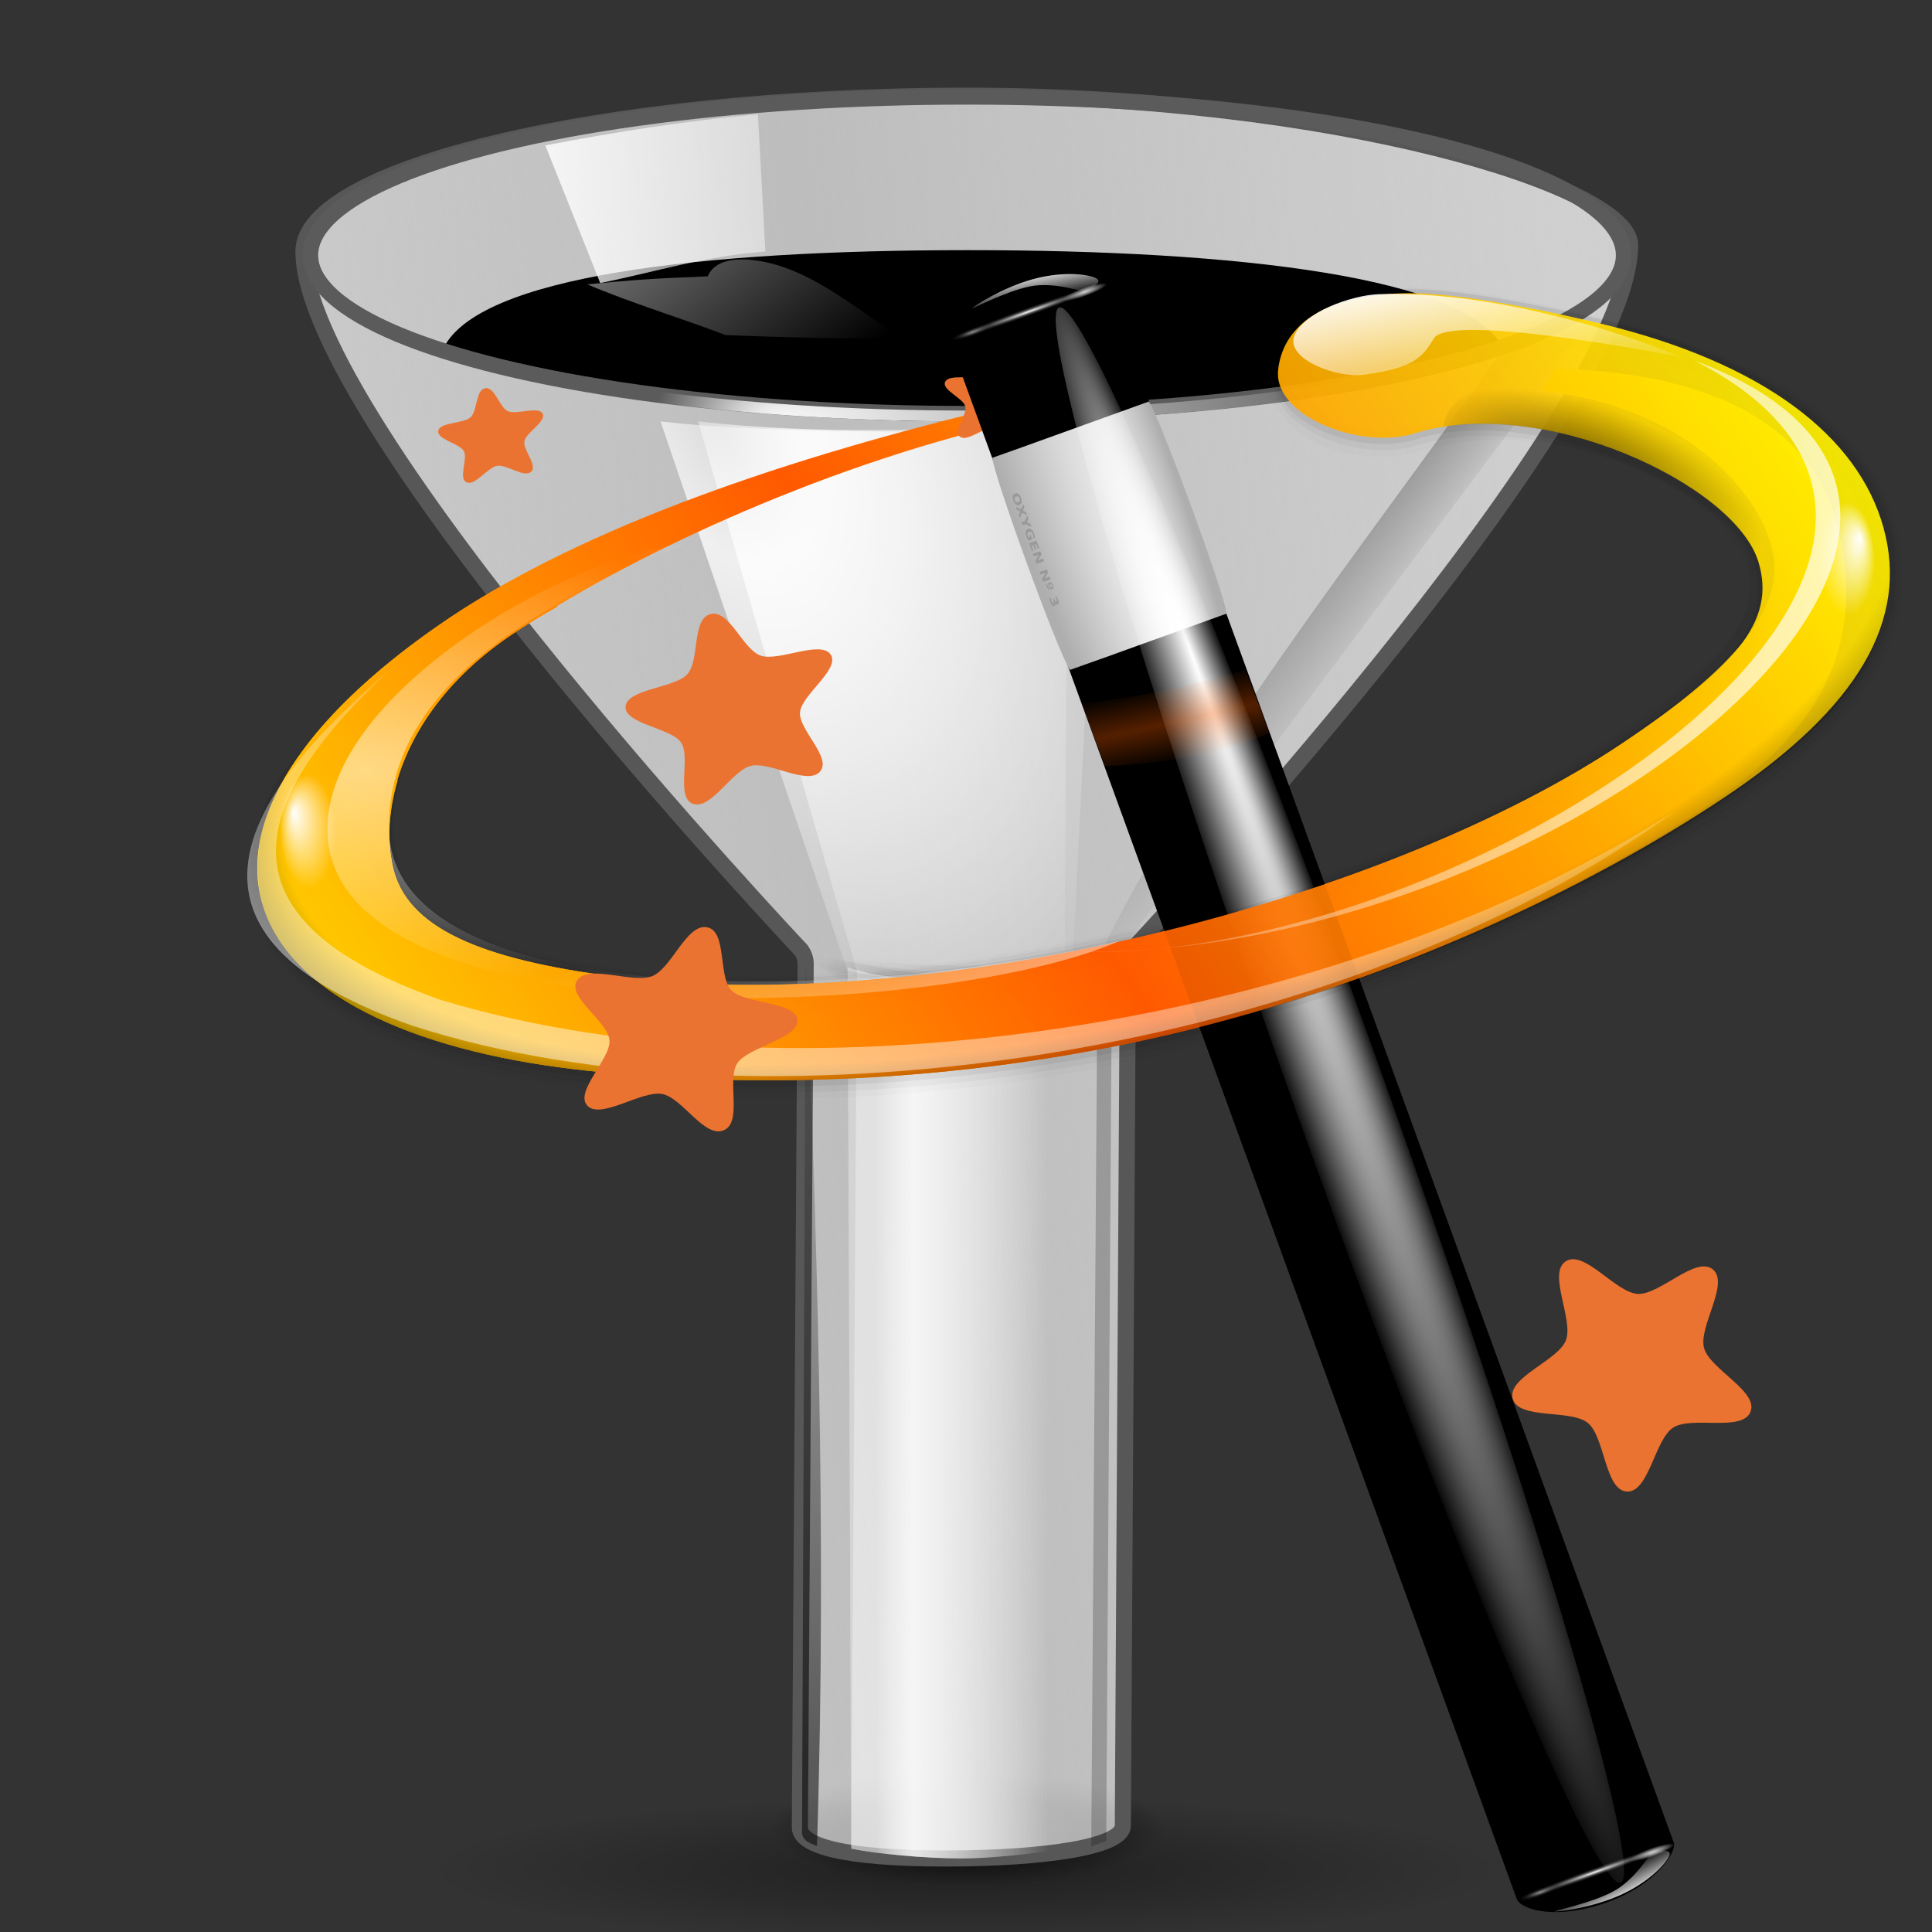 <?xml version="1.0" encoding="UTF-8" standalone="no"?>
<svg
   xmlns:dc="http://purl.org/dc/elements/1.1/"
   xmlns:cc="http://creativecommons.org/ns#"
   xmlns:rdf="http://www.w3.org/1999/02/22-rdf-syntax-ns#"
   xmlns:svg="http://www.w3.org/2000/svg"
   xmlns="http://www.w3.org/2000/svg"
   xmlns:xlink="http://www.w3.org/1999/xlink"
   xmlns:sodipodi="http://sodipodi.sourceforge.net/DTD/sodipodi-0.dtd"
   xmlns:inkscape="http://www.inkscape.org/namespaces/inkscape"
   height="24"
   viewBox="0 0 6.35 6.35"
   width="24"
   version="1.1"
   id="svg210"
   sodipodi:docname="lc_datafilterautofilter.svg"
   inkscape:version="0.92.4 (unknown)"
   inkscape:export-filename="/home/rizmut/Dokumen/Rizmut/Github/libreoffice-style-karasa-jaga/build/next/cmd/lc_datafilterautofilter.png"
   inkscape:export-xdpi="96"
   inkscape:export-ydpi="96">
  <rect x="0" y="0" width="6.35" height="6.35" fill="#333333" stroke="none"/>
  <defs
     id="defs214">
    <linearGradient
       id="linearGradient3489">
      <stop
         style="stop-color:#765c44;stop-opacity:1"
         offset="0"
         id="stop3491" />
      <stop
         style="stop-color:#765c44;stop-opacity:0"
         offset="1"
         id="stop3493" />
    </linearGradient>
    <filter
       id="filter3477-3-7"
       height="1.277"
       y="-0.139"
       width="1.28"
       x="-0.14">
      <feGaussianBlur
         id="feGaussianBlur3479-6-5"
         stdDeviation="0.288"
         inkscape:collect="always" />
    </filter>
    <filter
       id="filter926"
       height="1.277"
       y="-0.139"
       width="1.28"
       x="-0.14">
      <feGaussianBlur
         id="feGaussianBlur924"
         stdDeviation="0.288"
         inkscape:collect="always" />
    </filter>
    <linearGradient
       x1="304.887"
       y1="385.861"
       x2="345.62"
       y2="384.624"
       id="linearGradient3298-9"
       xlink:href="#linearGradient3489"
       gradientUnits="userSpaceOnUse" />
    <filter
       id="filter937"
       height="1.277"
       y="-0.139"
       width="1.28"
       x="-0.14">
      <feGaussianBlur
         id="feGaussianBlur935"
         stdDeviation="0.288"
         inkscape:collect="always" />
    </filter>
    <linearGradient
       id="linearGradient3366">
      <stop
         style="stop-color:#ff8787;stop-opacity:1"
         offset="0"
         id="stop3368" />
      <stop
         style="stop-color:#ff8787;stop-opacity:0"
         offset="1"
         id="stop4472" />
    </linearGradient>
    <filter
       id="filter945"
       height="1.277"
       y="-0.139"
       width="1.28"
       x="-0.14">
      <feGaussianBlur
         id="feGaussianBlur943"
         stdDeviation="0.288"
         inkscape:collect="always" />
    </filter>
    <linearGradient
       x1="31.906"
       y1="13.51"
       x2="34.875"
       y2="13.51"
       id="linearGradient3310-2"
       xlink:href="#linearGradient3207"
       gradientUnits="userSpaceOnUse"
       gradientTransform="translate(-0.3)"
       spreadMethod="reflect" />
    <linearGradient
       id="linearGradient3207">
      <stop
         style="stop-color:#ffffff;stop-opacity:1"
         offset="0"
         id="stop3209" />
      <stop
         style="stop-color:#790000;stop-opacity:0"
         offset="1"
         id="stop3211" />
    </linearGradient>
    <filter
       id="filter953"
       height="1.277"
       y="-0.139"
       width="1.28"
       x="-0.14">
      <feGaussianBlur
         id="feGaussianBlur951"
         stdDeviation="0.288"
         inkscape:collect="always" />
    </filter>
    <filter
       id="filter960"
       height="1.277"
       y="-0.139"
       width="1.28"
       x="-0.14">
      <feGaussianBlur
         id="feGaussianBlur958"
         stdDeviation="0.288"
         inkscape:collect="always" />
    </filter>
    <linearGradient
       inkscape:collect="always"
       xlink:href="#g"
       id="linearGradient1156"
       gradientUnits="userSpaceOnUse"
       gradientTransform="matrix(0.221,0,0,0.27,2.861,262.566)"
       x1="55.875"
       y1="91.297"
       x2="70.719"
       y2="91.297" />
    <radialGradient
       inkscape:collect="always"
       xlink:href="#b"
       id="radialGradient1158"
       gradientUnits="userSpaceOnUse"
       gradientTransform="matrix(0.239,0,0,0.038,1.738,277.543)"
       cx="63.463"
       cy="66.417"
       r="13.789" />
    <linearGradient
       id="k-3"
       gradientTransform="matrix(0.998,-0.062,0.027,0.849,7.51,12.85)"
       gradientUnits="userSpaceOnUse"
       spreadMethod="reflect"
       x1="55.744"
       x2="121.517"
       y1="46.374"
       y2="11.319">
      <stop
         offset="0"
         stop-color="#ff5900"
         id="stop38" />
      <stop
         offset="1"
         stop-color="#ff0"
         id="stop40" />
    </linearGradient>
    <radialGradient
       id="l-6"
       cx="49.01"
       cy="8.495"
       fx="47.371"
       fy="6.77"
       gradientTransform="matrix(0.77,1.182,-7.651,7.762,62.393,-29.039)"
       gradientUnits="userSpaceOnUse"
       r="3.975">
      <stop
         offset="0"
         stop-color="#fff"
         id="stop43" />
      <stop
         offset="1"
         stop-color="#aeaeae"
         id="stop45" />
    </radialGradient>
    <linearGradient
       id="m-7"
       gradientTransform="matrix(0.981,0.967,-1.19,1.227,77.894,-44.832)"
       gradientUnits="userSpaceOnUse"
       x1="48.499"
       x2="48.733"
       xlink:href="#b-5"
       y1="0.812"
       y2="2.366" />
    <linearGradient
       id="b-5">
      <stop
         offset="0"
         stop-color="#fff"
         id="stop3-3" />
      <stop
         offset="1"
         stop-color="#fff"
         stop-opacity="0"
         id="stop5-5" />
    </linearGradient>
    <radialGradient
       id="n-6"
       cx="49.012"
       cy="2.674"
       gradientTransform="matrix(0.914,0,0,0.208,43.522,-82.645)"
       gradientUnits="userSpaceOnUse"
       r="1.725"
       xlink:href="#b-5" />
    <radialGradient
       id="o-2"
       cx="49.012"
       cy="2.674"
       gradientTransform="matrix(3.155,0,0,0.208,-61.469,-82.651)"
       gradientUnits="userSpaceOnUse"
       r="1.725"
       xlink:href="#i-9" />
    <linearGradient
       id="i-9">
      <stop
         offset="0"
         stop-color="#fff"
         id="stop28-1" />
      <stop
         offset="1"
         stop-color="#252525"
         stop-opacity="0"
         id="stop30" />
    </linearGradient>
    <radialGradient
       id="p-2"
       cx="49.012"
       cy="2.674"
       gradientTransform="matrix(0.907,0,0,0.208,-140.627,-82.645)"
       gradientUnits="userSpaceOnUse"
       r="1.725"
       xlink:href="#j-7" />
    <linearGradient
       id="j-7">
      <stop
         offset="0"
         stop-color="#fff"
         stop-opacity=".55"
         id="stop33" />
      <stop
         offset="1"
         stop-opacity="0"
         id="stop35-0" />
    </linearGradient>
    <radialGradient
       id="q-9"
       cx="34.678"
       cy="7.462"
       fx="11.255"
       fy="18.452"
       gradientTransform="matrix(1.136,0.003,-1.156e-5,0.026,-4.701,7.155)"
       gradientUnits="userSpaceOnUse"
       r="47.595"
       xlink:href="#b-5" />
    <linearGradient
       id="r-3"
       gradientTransform="matrix(1.378,1.263e-4,0.014,1.379,65.762,-93.884)"
       gradientUnits="userSpaceOnUse"
       x1="48.499"
       x2="48.733"
       xlink:href="#b-5"
       y1="0.812"
       y2="2.366" />
    <radialGradient
       id="s-6"
       cx="49.012"
       cy="2.674"
       gradientTransform="matrix(0.914,0,0,0.168,85.527,-90.694)"
       gradientUnits="userSpaceOnUse"
       r="1.725"
       xlink:href="#b-5" />
    <radialGradient
       id="t-0"
       cx="49.012"
       cy="2.674"
       gradientTransform="matrix(3.155,0,0,0.168,-19.144,-90.707)"
       gradientUnits="userSpaceOnUse"
       r="1.725"
       xlink:href="#i-9" />
    <radialGradient
       id="u-6"
       cx="49.012"
       cy="2.674"
       gradientTransform="matrix(0.907,0,0,0.168,-182.632,-90.694)"
       gradientUnits="userSpaceOnUse"
       r="1.725"
       xlink:href="#j-7" />
    <radialGradient
       id="v-2"
       cx="67.498"
       cy="36.571"
       fx="51.11"
       fy="38.921"
       gradientTransform="matrix(1.143,-0.289,0.145,0.487,-6.906,43.297)"
       gradientUnits="userSpaceOnUse"
       r="59.667">
      <stop
         offset="0"
         stop-opacity="0"
         id="stop57-6" />
      <stop
         offset=".879"
         stop-opacity="0"
         id="stop59-1" />
      <stop
         offset="1"
         id="stop61-8" />
    </radialGradient>
    <radialGradient
       id="w-7"
       cx="10.503"
       cy="43.419"
       gradientTransform="matrix(1.182,-0.073,0.019,0.595,5.96,24.892)"
       gradientUnits="userSpaceOnUse"
       r="29.231"
       spreadMethod="reflect"
       xlink:href="#b-5" />
    <linearGradient
       id="x-9"
       gradientTransform="matrix(0.998,-0.062,0.027,0.849,7.51,12.85)"
       gradientUnits="userSpaceOnUse"
       x1="92.519"
       x2="95.047"
       xlink:href="#b-5"
       y1="5.879"
       y2="19.529" />
    <linearGradient
       id="y-2"
       gradientTransform="matrix(-12.727,0.492,-0.054,3.972,275.612,-231.95)"
       gradientUnits="userSpaceOnUse"
       spreadMethod="pad"
       x1="18.705"
       x2="13.317"
       xlink:href="#b-5"
       y1="74.448"
       y2="64.213" />
    <radialGradient
       id="z-0"
       cx="123.623"
       cy="35.345"
       fx="125.264"
       fy="34.2"
       gradientTransform="matrix(0.646,0,0,1.31,48.802,-4.038)"
       gradientUnits="userSpaceOnUse"
       r="3.247"
       xlink:href="#b-5" />
    <radialGradient
       id="A-2"
       cx="123.623"
       cy="35.345"
       fx="125.264"
       fy="34.2"
       gradientTransform="matrix(0.646,0,0,1.31,-92.924,9.165)"
       gradientUnits="userSpaceOnUse"
       r="3.247"
       xlink:href="#b-5" />
    <linearGradient
       id="B-3"
       gradientUnits="userSpaceOnUse"
       x1="154.587"
       x2="61.973"
       xlink:href="#b-5"
       y1="48.225"
       y2="28.799" />
    <radialGradient
       id="C-7"
       cx="103.124"
       cy="24.957"
       fx="101.568"
       fy="22.073"
       gradientTransform="matrix(1.016,0.401,-0.181,0.457,10.56,-23.831)"
       gradientUnits="userSpaceOnUse"
       r="12.242">
      <stop
         offset="0"
         id="stop70" />
      <stop
         offset="1"
         stop-opacity="0"
         id="stop72-5" />
    </radialGradient>
    <radialGradient
       id="D-9"
       cx="80.292"
       cy="39.654"
       gradientTransform="matrix(10.434,-2.247,0.123,0.315,-762.945,214.343)"
       gradientUnits="userSpaceOnUse"
       r="9.041">
      <stop
         offset="0"
         stop-color="#ff5f00"
         id="stop75" />
      <stop
         offset="1"
         stop-color="#ff5f00"
         stop-opacity="0"
         id="stop77" />
    </radialGradient>
    <linearGradient
       spreadMethod="reflect"
       y2="11.319"
       x2="121.517"
       y1="46.374"
       x1="55.744"
       gradientTransform="matrix(0.998,-0.062,0.027,0.849,7.51,12.85)"
       gradientUnits="userSpaceOnUse"
       id="linearGradient1199"
       xlink:href="#k-3"
       inkscape:collect="always" />
    <linearGradient
       inkscape:collect="always"
       xlink:href="#k-3"
       id="linearGradient1443"
       gradientUnits="userSpaceOnUse"
       gradientTransform="matrix(0.998,-0.062,0.027,0.849,7.51,12.85)"
       x1="55.744"
       y1="46.374"
       x2="121.517"
       y2="11.319"
       spreadMethod="reflect" />
    <linearGradient
       inkscape:collect="always"
       xlink:href="#k-3"
       id="linearGradient1445"
       gradientUnits="userSpaceOnUse"
       gradientTransform="matrix(0.998,-0.062,0.027,0.849,7.51,12.85)"
       x1="55.744"
       y1="46.374"
       x2="121.517"
       y2="11.319"
       spreadMethod="reflect" />
  </defs>
  <sodipodi:namedview
     pagecolor="#ffffff"
     bordercolor="#666666"
     borderopacity="1"
     objecttolerance="10"
     gridtolerance="10"
     guidetolerance="10"
     inkscape:pageopacity="0"
     inkscape:pageshadow="2"
     inkscape:window-width="1366"
     inkscape:window-height="714"
     id="namedview212"
     showgrid="true"
     inkscape:zoom="14.75"
     inkscape:cx="6.8653063"
     inkscape:cy="20.100132"
     inkscape:window-x="0"
     inkscape:window-y="28"
     inkscape:window-maximized="1"
     inkscape:current-layer="svg210"
     scale-x="0.065"
     inkscape:pagecheckerboard="false">
    <inkscape:grid
       type="xygrid"
       id="grid967" />
  </sodipodi:namedview>
  <radialGradient
     id="a"
     cx="63.912"
     cy="115.709"
     fy="115.709"
     gradientTransform="matrix(0.161,0,0,0.022,6.615,294.57)"
     gradientUnits="userSpaceOnUse"
     r="63.912"
     xlink:href="#b" />
  <linearGradient
     id="b">
    <stop
       offset="0"
       id="stop3" />
    <stop
       offset="1"
       stop-opacity="0"
       id="stop5" />
  </linearGradient>
  <radialGradient
     id="c"
     cx="63.816"
     cy="120.575"
     gradientTransform="matrix(0.257,0,0,0.075,0.55,287.267)"
     gradientUnits="userSpaceOnUse"
     r="14.672">
    <stop
       offset="0"
       id="stop8" />
    <stop
       offset=".571"
       id="stop10" />
    <stop
       offset="1"
       stop-opacity="0"
       id="stop12" />
  </radialGradient>
  <linearGradient
     id="d"
     gradientTransform="matrix(0.221,0,0,0.237,2.861,264.653)"
     gradientUnits="userSpaceOnUse"
     x1="94.422"
     x2="100.781"
     xlink:href="#b"
     y1="30.356"
     y2="35.359" />
  <linearGradient
     id="e"
     gradientTransform="matrix(0.221,0,0,0.27,2.861,262.566)"
     gradientUnits="userSpaceOnUse"
     spreadMethod="reflect"
     x1="55.827"
     x2="121.361"
     y1="61.355"
     y2="52.605">
    <stop
       offset="0"
       stop-color="#bdbdbd"
       id="stop16" />
    <stop
       offset="1"
       stop-color="#bdbdbd"
       stop-opacity="0"
       id="stop18" />
  </linearGradient>
  <linearGradient
     id="f"
     gradientTransform="matrix(0.221,0,0,0.27,2.861,262.566)"
     gradientUnits="userSpaceOnUse"
     x1="55.875"
     x2="70.719"
     xlink:href="#g"
     y1="91.297"
     y2="91.297" />
  <linearGradient
     id="g">
    <stop
       offset="0"
       stop-color="#fff"
       stop-opacity=".538"
       id="stop22" />
    <stop
       offset=".215"
       stop-color="#fff"
       id="stop24" />
    <stop
       offset=".663"
       stop-color="#fff"
       stop-opacity=".415"
       id="stop26" />
    <stop
       offset="1"
       stop-color="#fff"
       stop-opacity="0"
       id="stop28" />
  </linearGradient>
  <radialGradient
     id="h"
     cx="63.463"
     cy="66.417"
     gradientTransform="matrix(0.239,0,0,0.038,1.738,277.543)"
     gradientUnits="userSpaceOnUse"
     r="13.789"
     xlink:href="#b" />
  <radialGradient
     id="i"
     cx="51.788"
     cy="41.3"
     gradientTransform="matrix(0.434,-0.215,0.359,0.763,-25.519,249.071)"
     gradientUnits="userSpaceOnUse"
     r="15.996"
     xlink:href="#g" />
  <radialGradient
     id="j"
     cx="52.715"
     cy="41.561"
     gradientTransform="matrix(0.434,-0.214,0.359,0.758,-25.519,249.241)"
     gradientUnits="userSpaceOnUse"
     r="15.996"
     xlink:href="#g" />
  <radialGradient
     id="k"
     cx="57.214"
     cy="124.007"
     fx="49.233"
     fy="124.007"
     gradientTransform="matrix(0.62,-6e-8,0,0.288,-17.456,233.799)"
     gradientUnits="userSpaceOnUse"
     r="11.383"
     xlink:href="#l" />
  <linearGradient
     id="l">
    <stop
       offset="0"
       stop-color="#fff"
       id="stop35" />
    <stop
       offset="1"
       stop-color="#fff"
       stop-opacity="0"
       id="stop37" />
  </linearGradient>
  <radialGradient
     id="m"
     cx="63.463"
     cy="66.417"
     gradientTransform="matrix(0.239,0,0,0.067,1.738,275.644)"
     gradientUnits="userSpaceOnUse"
     r="13.789"
     xlink:href="#b" />
  <linearGradient
     id="n"
     gradientTransform="matrix(0.22,-0.011,0.012,0.236,2.886,263.424)"
     gradientUnits="userSpaceOnUse"
     x1="26.517"
     x2="67.553"
     xlink:href="#l"
     y1="6.289"
     y2="6.289" />
  <linearGradient
     id="o"
     gradientTransform="matrix(0.221,0,0,0.165,2.861,264.396)"
     gradientUnits="userSpaceOnUse"
     x1="27.081"
     x2="59.769"
     xlink:href="#l"
     y1="-14.285"
     y2="17.406" />
  <linearGradient
     id="p"
     gradientTransform="matrix(0.248,0,0,0.259,1.418,263.052)"
     gradientUnits="userSpaceOnUse"
     x1="48.648"
     x2="63.212"
     xlink:href="#b"
     y1="123.091"
     y2="60.341" />
  <filter
     id="q"
     height="1.121"
     width="1.119"
     x="-0.06"
     y="-0.06"
     style="color-interpolation-filters:sRGB">
    <feGaussianBlur
       stdDeviation=".825"
       id="feGaussianBlur44" />
  </filter>
  <linearGradient
     id="r"
     gradientUnits="userSpaceOnUse"
     x1="24.782"
     x2="24.782"
     xlink:href="#s"
     y1="297.659"
     y2="279.829" />
  <linearGradient
     id="s">
    <stop
       offset="0"
       stop-color="#525252"
       id="stop48" />
    <stop
       offset="1"
       stop-color="#d8d8d8"
       id="stop50" />
  </linearGradient>
  <linearGradient
     id="t"
     gradientUnits="userSpaceOnUse"
     x1="15.897"
     x2="32.987"
     y1="287.619"
     y2="287.619">
    <stop
       offset="0"
       stop-color="#ebebeb"
       id="stop53" />
    <stop
       offset=".316"
       stop-color="#cacaca"
       id="stop55" />
    <stop
       offset=".587"
       stop-color="#c7c7c7"
       stop-opacity=".956"
       id="stop57" />
    <stop
       offset=".846"
       stop-color="#cacaca"
       id="stop59" />
    <stop
       offset="1"
       stop-color="#dedede"
       id="stop61" />
  </linearGradient>
  <filter
     id="u"
     height="1.024"
     width="1.024"
     x="-0.012"
     y="-0.012"
     style="color-interpolation-filters:sRGB">
    <feGaussianBlur
       stdDeviation=".128"
       id="feGaussianBlur64" />
  </filter>
  <linearGradient
     id="v"
     gradientUnits="userSpaceOnUse"
     x1="24.701"
     x2="24.733"
     y1="281.364"
     y2="294.219">
    <stop
       offset="0"
       stop-color="#171a1c"
       id="stop67" />
    <stop
       offset="1"
       stop-color="#8ca0ac"
       id="stop69" />
  </linearGradient>
  <radialGradient
     id="w"
     cx="63.029"
     cy="288.187"
     gradientUnits="userSpaceOnUse"
     r="11.437">
    <stop
       offset="0"
       stop-color="#7cb5fc"
       id="stop72" />
    <stop
       offset="1"
       stop-color="#0d5bab"
       id="stop74" />
  </radialGradient>
  <filter
     id="x"
     height="1.024"
     width="1.024"
     x="-0.012"
     y="-0.012"
     style="color-interpolation-filters:sRGB">
    <feGaussianBlur
       stdDeviation=".112"
       id="feGaussianBlur77" />
  </filter>
  <filter
     id="y"
     height="1.024"
     width="1.024"
     x="-0.012"
     y="-0.012"
     style="color-interpolation-filters:sRGB">
    <feGaussianBlur
       stdDeviation=".087"
       id="feGaussianBlur80" />
  </filter>
  <linearGradient
     id="z"
     gradientTransform="matrix(0.41,0,0,0.437,-1.244,164.528)"
     gradientUnits="userSpaceOnUse"
     x1="63.5"
     x2="63.5"
     y1="269.897"
     y2="286.495">
    <stop
       offset="0"
       stop-color="#e3f3fd"
       id="stop83" />
    <stop
       offset="1"
       stop-color="#a3d8f9"
       stop-opacity="0"
       id="stop85" />
  </linearGradient>
  <linearGradient
     id="A"
     gradientUnits="userSpaceOnUse"
     x1="24.47"
     x2="24.67"
     y1="278.725"
     y2="284.199">
    <stop
       offset="0"
       stop-color="#fcfcfc"
       id="stop88" />
    <stop
       offset="1"
       stop-color="#fcfcfc"
       stop-opacity="0"
       id="stop90" />
  </linearGradient>
  <radialGradient
     id="B"
     cx="67.733"
     cy="277.95"
     gradientTransform="matrix(-0.481,0,0,-0.481,54.944,422.867)"
     gradientUnits="userSpaceOnUse"
     r="7.575">
    <stop
       offset="0"
       stop-color="#bfbfbf"
       id="stop93" />
    <stop
       offset="1"
       stop-color="#dfdfdf"
       stop-opacity="0"
       id="stop95" />
  </radialGradient>
  <filter
     id="C"
     height="1.048"
     width="1.048"
     x="-0.024"
     y="-0.024"
     style="color-interpolation-filters:sRGB">
    <feGaussianBlur
       stdDeviation=".948"
       id="feGaussianBlur98" />
  </filter>
  <radialGradient
     id="D"
     cx="21.273"
     cy="276.883"
     gradientUnits="userSpaceOnUse"
     r="6.795">
    <stop
       offset="0"
       stop-color="#e10000"
       id="stop101" />
    <stop
       offset="1"
       stop-color="#851400"
       id="stop103" />
  </radialGradient>
  <radialGradient
     id="E"
     cx="21.273"
     cy="276.883"
     gradientUnits="userSpaceOnUse"
     r="6.795">
    <stop
       offset="0"
       stop-color="#ffbfbf"
       id="stop106" />
    <stop
       offset="1"
       stop-color="#ffbfbf"
       stop-opacity="0"
       id="stop108" />
  </radialGradient>
  <linearGradient
     id="F"
     gradientUnits="userSpaceOnUse"
     x1="16.526"
     x2="17.476"
     xlink:href="#s"
     y1="277.832"
     y2="281.63" />
  <radialGradient
     id="G"
     cx="17.527"
     cy="278.682"
     gradientUnits="userSpaceOnUse"
     r="2.427">
    <stop
       offset="0"
       stop-color="#e8e8e8"
       id="stop112" />
    <stop
       offset="1"
       stop-color="#c7c7c7"
       id="stop114" />
  </radialGradient>
  <filter
     id="H"
     height="1.088"
     width="1.061"
     x="-0.03"
     y="-0.044"
     style="color-interpolation-filters:sRGB">
    <feGaussianBlur
       stdDeviation=".62"
       id="feGaussianBlur117" />
  </filter>
  <g
     id="g158"
     transform="matrix(0.172,0,0,0.172,0.265,-44.957)">
    <path
       inkscape:connector-curvature="0"
       id="path1143"
       transform="matrix(1.539,0,0,1.539,-1.539,261.568)"
       d="M 12.004,1.051 A 8.155,1.995 0 0 0 6.322,1.615 C 6.153,1.654 6.006,1.697 5.852,1.738 A 8.155,1.995 0 0 0 5.703,1.779 c -1.192,0.338 -1.938,0.762 -1.938,1.217 0,2.127 6.178,8.674 6.178,8.674 0.026,0.037 0.055,0.1 0.055,0.17 l -0.004,0.803 -0.066,9.918 c -1.019e-4,0.015 0.023,0.027 0.027,0.041 v 0.039 c 0.025,0.103 0.112,0.119 0.186,0.152 3.79e-4,-0.012 -3.74e-4,-0.023 0,-0.035 0.256,0.115 0.757,0.189 1.596,0.189 0.044,0 0.081,-0.004 0.125,-0.004 0.025,3.24e-4 0.056,0.004 0.08,0.004 0.065,0 0.148,-0.01 0.221,-0.014 0.002,-9.2e-5 0.004,9.3e-5 0.006,0 0.584,-0.018 1.064,-0.073 1.377,-0.16 v 0.023 l 0.186,-0.068 v -0.006 c 0.127,-0.053 0.207,-0.112 0.207,-0.184 0,-0.001 1.24e-4,-0.005 0,-0.006 L 14,11.822 c 0,-0.011 0.005,-0.02 0.006,-0.031 0.029,-0.035 0.045,-0.066 0.045,-0.092 0,-0.004 -0.003,-0.008 -0.004,-0.012 -0.004,7.97e-4 -0.012,0.001 -0.016,0.002 0.018,-0.019 6.203,-6.628 6.203,-8.773 0,-0.17 -0.216,-0.36 -0.576,-0.553 a 8.155,1.995 0 0 0 -7.654,-1.312 z"
       style="fill:#d0d0d0;fill-opacity:1;stroke:none;stroke-width:0.65" />
    <ellipse
       style="opacity:0.381;fill:url(#a)"
       id="ellipse120"
       ry="1.394"
       rx="10.319"
       cy="297.093"
       cx="16.933" />
    <ellipse
       style="opacity:0.414;fill:url(#c)"
       id="ellipse122"
       ry="1.102"
       rx="3.767"
       cy="296.326"
       cx="16.933" />
    <path
       sodipodi:nodetypes="ccc"
       style="fill:#ffffff;fill-opacity:0.757"
       inkscape:connector-curvature="0"
       id="path124"
       d="m 14.115,263.952 v -0.739 z" />
    <path
       sodipodi:nodetypes="ccccc"
       inkscape:connector-curvature="0"
       style="opacity:0.42;fill:url(#d)"
       id="path126"
       d="m 27.191,268.036 c -2.843,4.01 -5.838,7.705 -7.777,11.714 l 0.31,-0.011 9.109,-12.164 c -0.605,0.257 -1.147,0.401 -1.642,0.46 z" />
    <path
       sodipodi:nodetypes="csccssscccsc"
       inkscape:connector-curvature="0"
       id="path128"
       style="fill:url(#e);stroke:#575757;stroke-width:0.308;stroke-linecap:round;stroke-linejoin:round;stroke-miterlimit:4;stroke-dasharray:none;stroke-dashoffset:4;stroke-opacity:1"
       d="m 16.954,263.206 c -7.009,0 -12.696,1.387 -12.696,2.976 0,3.275 9.511,13.352 9.511,13.352 0.041,0.058 0.089,0.155 0.086,0.268 l -0.111,16.495 c -0.002,0.355 0.851,0.595 2.785,0.595 1.893,0 3.387,-0.222 3.387,-0.628 0,-0.002 1.91e-4,-0.007 0,-0.009 l 0.096,-16.486 c 0,-0.066 0.009,-0.141 0.04,-0.198 0,0 9.557,-10.205 9.557,-13.512 0,-1.126 -5.646,-2.852 -12.655,-2.852 z" />
    <path
       sodipodi:nodetypes="scscs"
       inkscape:connector-curvature="0"
       id="path130"
       d="m 16.954,266.158 c -5.168,0 -9.334,0.508 -10.016,1.865 2.227,0.874 5.818,1.408 10.016,1.408 4.194,0 8.009,-0.522 10.237,-1.394 -0.669,-1.361 -5.059,-1.879 -10.237,-1.879 z" />
    <path
       sodipodi:nodetypes="ccscccc"
       inkscape:connector-curvature="0"
       style="opacity:0.615;fill:url(#linearGradient1156)"
       id="path132"
       d="m 14.836,279.906 -0.111,16.798 c 0.472,0.099 1.419,0.187 2.118,0.187 0.582,0 1.419,-0.1 1.85,-0.17 l 0.111,-16.849 c -1.092,0.244 -2.876,0.42 -3.968,0.034 z" />
    <path
       sodipodi:nodetypes="cssccscc"
       inkscape:connector-curvature="0"
       style="opacity:0.11;fill:url(#radialGradient1158)"
       id="path134"
       d="m 13.942,279.594 c -8.73e-4,0.006 -0.006,0.011 -0.006,0.017 0,0.323 1.581,0.872 3.087,0.872 1.507,0 3.066,-0.583 3.066,-0.906 0,-0.006 -0.005,-0.011 -0.006,-0.017 -0.601,0.136 -1.931,0.272 -3.06,0.272 -1.129,0 -2.48,-0.102 -3.081,-0.238 z" />
    <path
       sodipodi:nodetypes="cccccc"
       inkscape:connector-curvature="0"
       style="opacity:0.758;fill:url(#i)"
       id="path136"
       d="m 14.836,279.945 -3.036,-10.514 c 2.335,0.266 4.718,0.159 7.062,0.042 l -0.058,10.438 c -1.092,0.204 -2.876,0.357 -3.968,0.034 z" />
    <path
       sodipodi:nodetypes="cssccscc"
       inkscape:connector-curvature="0"
       style="opacity:0.11;fill:url(#h)"
       id="path138"
       d="m 13.942,279.594 c -8.73e-4,0.006 -0.006,0.011 -0.006,0.017 0,0.323 1.581,0.657 3.087,0.657 1.507,0 3.066,-0.368 3.066,-0.691 0,-0.006 -0.005,-0.011 -0.006,-0.017 -0.601,0.136 -1.948,0.415 -3.078,0.415 -1.129,0 -2.463,-0.245 -3.064,-0.381 z" />
    <ellipse
       id="ellipse140"
       style="fill:none;stroke:#5b5b5b;stroke-width:0.296;stroke-linecap:round;stroke-linejoin:round;stroke-dashoffset:4"
       ry="3.027"
       rx="12.547"
       cy="266.256"
       cx="16.938" />
    <path
       sodipodi:nodetypes="cccccc"
       inkscape:connector-curvature="0"
       style="opacity:0.758;fill:url(#j)"
       id="path142"
       d="m 14.65,279.913 -3.568,-10.482 c 2.335,0.265 6.042,0.214 8.386,0.099 l -0.518,10.379 c -1.092,0.203 -3.208,0.325 -4.3,0.004 z" />
    <ellipse
       id="ellipse144"
       style="fill:none;stroke:url(#k);stroke-width:0.208;stroke-linecap:round;stroke-linejoin:round;stroke-dashoffset:4"
       ry="3.071"
       rx="12.554"
       cy="266.256"
       cx="16.938" />
    <path
       sodipodi:nodetypes="cssccscc"
       inkscape:connector-curvature="0"
       style="opacity:0.11;fill:url(#m)"
       id="path146"
       d="m 13.942,279.594 c -8.73e-4,0.006 -0.006,0.011 -0.006,0.017 0,0.323 1.589,1.111 3.096,1.111 1.507,0 3.058,-0.822 3.058,-1.145 0,-0.006 -0.005,-0.011 -0.006,-0.017 -0.601,0.136 -2.001,0.475 -3.13,0.475 -1.129,0 -2.41,-0.305 -3.011,-0.441 z" />
    <path
       sodipodi:nodetypes="ccscccc"
       inkscape:connector-curvature="0"
       style="opacity:0.615;fill:url(#f)"
       id="path148"
       d="m 14.656,279.863 0.069,16.841 c 0.472,0.099 1.419,0.187 2.118,0.187 0.582,0 1.419,-0.1 1.85,-0.17 l 0.235,-16.849 c -1.092,0.244 -3.18,0.377 -4.272,-0.009 z" />
    <path
       sodipodi:nodetypes="ccccc"
       style="opacity:0.213"
       inkscape:connector-curvature="0"
       id="path150"
       d="m 19.433,279.749 h 0.276 l -0.111,16.808 -0.286,0.104 z" />
    <path
       sodipodi:nodetypes="ccccc"
       inkscape:connector-curvature="0"
       style="opacity:0.836;fill:url(#n)"
       id="path152"
       d="m 8.88,264.157 c 1.363,-0.264 2.719,-0.472 4.063,-0.596 l 0.142,2.624 c -1.116,0.077 -2.098,0.389 -3.156,0.602 z" />
    <path
       sodipodi:nodetypes="ccccccc"
       inkscape:connector-curvature="0"
       style="opacity:0.836;fill:url(#o)"
       id="path154"
       d="m 11.98,266.658 c -1.177,0.049 -1.395,0.068 -2.297,0.154 0.85,0.361 1.827,0.656 2.642,0.97 1.084,0.044 2.243,0.066 3.456,0.077 -0.779,-0.388 -1.746,-1.364 -2.904,-1.508 -0.813,-0.101 -0.879,0.314 -0.897,0.307 z" />
    <path
       sodipodi:nodetypes="cccccc"
       inkscape:connector-curvature="0"
       style="opacity:0.533;fill:url(#p)"
       id="path156"
       d="m 13.857,279.701 -0.004,-0.004 -0.068,16.723 c 0.039,0.159 0.172,0.182 0.286,0.234 0.196,-6.034 -0.023,-12.29 -0.213,-16.953 z" />
  </g>
  <g
     transform="matrix(0.044,0,0,0.044,0.361,0.33)"
     id="g210">
    <path
       style="fill:url(#linearGradient1443)"
       inkscape:connector-curvature="0"
       d="m 107.949,20.044 c -0.304,0.554 -0.623,1.109 -1.042,1.633 0.082,0.009 0.17,0.028 0.251,0.038 10.169,1.202 15.717,7.049 16.969,11.607 1.252,4.558 -2.875,9.172 -11.187,14.73 -8.312,5.558 -20.929,10.891 -35.61,14.351 -14.681,3.46 -28.519,4.364 -38.688,3.162 C 28.474,64.362 22.479,62.132 21.227,57.574 19.975,53.016 21.787,45.408 30.098,39.85 38.41,34.292 52.545,27.536 67.226,24.076 c 3.771,-0.046 2.764,-1.981 -0.167,-1.314 -16.438,3.875 -31.549,9.115 -41.595,15.832 -10.046,6.717 -15.976,14.466 -14.102,21.291 1.875,6.825 11.084,11.035 23.374,12.488 12.29,1.453 28.174,1.224 44.612,-2.65 16.438,-3.875 30.498,-10.704 40.544,-17.421 10.046,-6.717 10.891,-14.178 9.016,-21.003 -1.844,-6.714 -8.853,-11.016 -20.959,-11.254 z"
       id="path132-2" />
    <path
       style="fill:#ffffff;fill-opacity:0.757"
       inkscape:connector-curvature="0"
       d="M 59.259,10.92 V 8.126 Z"
       id="path134-2" />
    <path
       style="fill:#eb7331"
       inkscape:connector-curvature="0"
       d="m 40.124,40.508 c 0.147,0.736 -1.617,1.188 -1.931,1.87 -0.314,0.682 0.492,2.315 -0.162,2.683 -0.655,0.367 -1.629,-1.171 -2.375,-1.259 -0.746,-0.087 -2.05,1.184 -2.602,0.675 -0.552,-0.509 0.61,-1.912 0.463,-2.648 -0.147,-0.736 -1.759,-1.584 -1.446,-2.266 0.314,-0.682 2.007,-0.01 2.661,-0.378 0.655,-0.367 0.963,-2.163 1.708,-2.075 0.746,0.087 0.63,1.905 1.182,2.414 0.552,0.509 2.354,0.247 2.501,0.983 z"
       transform="matrix(0.998,-0.062,0.027,0.849,29.326,-10.583)"
       id="path136-8" />
    <path
       style="fill:#ffffff;fill-opacity:0.757"
       inkscape:connector-curvature="0"
       d="M 148.204,23.113 V 20.318 Z"
       id="path138-9" />
    <path
       style="fill:#eb7331"
       inkscape:connector-curvature="0"
       d="m -43.862,91.808 c -5.747,-2.916 0.577,-17.216 -2.359,-22.953 -2.935,-5.736 -18.233,-8.974 -17.236,-15.34 0.997,-6.366 16.552,-4.772 21.101,-9.336 4.549,-4.564 2.9,-20.114 9.263,-21.133 6.363,-1.019 9.653,14.267 15.399,17.183 5.747,2.916 20.026,-3.457 22.961,2.279 2.935,5.736 -10.586,13.589 -11.583,19.956 -0.997,6.366 9.476,17.977 4.928,22.541 -4.549,4.564 -16.196,-5.869 -22.558,-4.85 -6.363,1.019 -14.169,14.568 -19.915,11.652 z"
       transform="matrix(0.234,-0.103,0.103,0.234,114.128,77.917)"
       id="path140" />
    <path
       inkscape:connector-curvature="0"
       d="m 96.89,15.338 c -6.512,0.101 -8.484,2.18 -8.805,5.263 -0.362,3.475 5.405,5.52 9.365,4.274 9.434,-2.969 23.186,1.739 26.096,9.565 1.654,4.449 -2.274,8.648 -10.586,14.206 C 104.648,54.204 92.034,59.621 77.353,63.082 62.672,66.542 48.833,67.445 38.665,66.244 28.496,65.042 21.68,62.181 20.429,57.623 19.915,55.755 19.462,53.4 20.212,50.857 l 1.789,-7.473 c -2.827,2.645 -6.862,5.494 -8.022,7.858 -1.541,2.924 -2.874,5.861 -2.118,8.612 1.875,6.825 10.585,11.066 22.875,12.518 12.29,1.453 28.174,1.224 44.612,-2.65 16.438,-3.875 31.253,-10.967 41.299,-17.684 10.046,-6.717 13.326,-13.247 11.451,-20.072 -1.875,-6.825 -8.493,-11.44 -20.82,-14.388 -6.533,-1.562 -11.722,-2.283 -14.387,-2.242 z"
       style="opacity:0.369;fill:none;stroke:#000000;stroke-width:2.765;stroke-linecap:round;stroke-linejoin:round;stroke-dashoffset:4;stroke-opacity:0.045"
       id="path142-7" />
    <path
       inkscape:connector-curvature="0"
       d="m 96.879,14.998 c -6.512,0.101 -8.784,2.198 -9.105,5.281 -0.362,3.475 5.715,5.842 9.676,4.595 9.434,-2.969 24.697,3.672 25.896,9.578 0.934,4.625 -2.08,8.466 -10.392,14.024 C 104.643,54.034 92.026,59.367 77.345,62.827 62.664,66.288 48.825,67.191 38.657,65.989 28.488,64.787 21.98,62.163 20.728,57.605 20.215,55.736 19.861,53.376 20.611,50.832 l -6.931,0.428 c -1.541,2.924 -2.874,5.861 -2.118,8.612 1.875,6.825 10.885,11.047 23.174,12.5 12.29,1.453 28.174,1.224 44.612,-2.65 C 95.785,65.848 110.6,58.756 120.646,52.038 130.692,45.321 134.171,38.779 132.297,31.954 130.422,25.129 123.593,20.187 111.267,17.239 104.734,15.678 99.545,14.957 96.879,14.998 Z"
       style="opacity:0.582;fill:none;stroke:#000000;stroke-width:1.843;stroke-linecap:round;stroke-linejoin:round;stroke-dashoffset:4;stroke-opacity:0.065"
       id="path144" />
    <g
       transform="matrix(-0.542,0.865,-0.966,-0.334,183.196,28.074)"
       id="g174">
      <path
         style="fill-rule:evenodd"
         inkscape:connector-curvature="0"
         d="m 118.789,2.059 c 0.532,-0.548 3.357,-0.624 5.876,1.859 2.544,2.508 2.64,5.193 1.974,5.88 C 126.205,10.245 30.668,107.18 30.235,107.627 27.618,105.047 25.002,102.467 22.385,99.888 22.819,99.441 118.355,2.506 118.789,2.059 Z"
         id="path146-3" />
      <path
         style="fill:url(#l-6)"
         inkscape:connector-curvature="0"
         d="M 42.53,79.423 C 41.155,80.331 30.189,91.549 29.382,92.807 l 6.298,6.181 13.148,-13.384 z m 5.637,5.525 -13.148,13.384 2.203,2.187 C 38.416,99.757 49.438,88.6 50.37,87.135 Z"
         id="path148-6" />
      <path
         style="fill:url(#m-7);fill-rule:evenodd"
         inkscape:connector-curvature="0"
         d="m 123.847,3.383 c 1.663,1.357 2.705,3.311 2.75,3.503 0.045,0.191 -1.446,-1.974 -2.846,-2.919 -1.389,-0.938 -3.541,-0.823 -3.681,-0.939 -0.141,-0.116 -1.046,-1.206 -0.075,-1.228 1.016,-0.022 2.568,0.535 3.853,1.582 z"
         id="path150-1" />
      <path
         style="fill:url(#n-6)"
         inkscape:connector-curvature="0"
         d="m 86.732,-82.606 h 3.152 v 1.291 h -3.152 z"
         transform="matrix(0.712,0.702,-0.696,0.718,0,0)"
         id="path152-2" />
      <path
         style="fill:url(#o-2)"
         inkscape:connector-curvature="0"
         d="m 87.718,-82.613 h 10.882 v 1.291 H 87.718 Z"
         transform="matrix(0.712,0.702,-0.688,0.725,0,0)"
         id="path154-9" />
      <path
         style="fill:url(#p-2)"
         inkscape:connector-curvature="0"
         d="m -97.755,-82.606 h 3.127 v 1.291 h -3.127 z"
         transform="matrix(-0.712,-0.702,-0.696,0.718,0,0)"
         id="path156-3" />
      <path
         style="fill:#999999"
         inkscape:connector-curvature="0"
         d="m 39.429,97.165 c -0.054,0.055 -0.086,0.109 -0.095,0.161 -0.009,0.052 0.006,0.098 0.045,0.137 0.039,0.039 0.084,0.054 0.135,0.045 0.051,-0.009 0.104,-0.041 0.159,-0.096 0.055,-0.056 0.087,-0.109 0.095,-0.161 0.009,-0.052 -0.006,-0.097 -0.045,-0.136 -0.039,-0.039 -0.084,-0.054 -0.135,-0.045 -0.051,0.009 -0.105,0.041 -0.159,0.097 m -0.069,-0.069 c 0.111,-0.113 0.216,-0.185 0.313,-0.214 0.097,-0.03 0.175,-0.015 0.235,0.045 0.06,0.06 0.075,0.139 0.045,0.237 -0.029,0.098 -0.1,0.204 -0.211,0.317 -0.111,0.113 -0.215,0.184 -0.313,0.214 -0.097,0.03 -0.175,0.015 -0.235,-0.045 -0.06,-0.06 -0.075,-0.139 -0.046,-0.237 0.03,-0.099 0.1,-0.204 0.211,-0.317 m 1.031,-0.668 0.429,-0.055 -0.186,0.189 -0.288,0.038 -0.035,0.29 -0.187,0.19 0.052,-0.433 -0.412,0.053 0.187,-0.189 0.271,-0.035 0.033,-0.273 0.188,-0.19 -0.051,0.416 m 0.07,-0.436 0.195,-0.198 0.289,-0.028 0.027,-0.292 0.196,-0.199 -0.051,0.483 0.155,0.156 -0.179,0.181 -0.155,-0.156 -0.477,0.053 m 1.748,-1.084 c -0.033,0.057 -0.071,0.112 -0.113,0.167 -0.042,0.054 -0.089,0.108 -0.14,0.159 -0.115,0.117 -0.224,0.193 -0.326,0.227 -0.102,0.034 -0.182,0.021 -0.241,-0.038 -0.059,-0.06 -0.072,-0.142 -0.037,-0.246 0.035,-0.104 0.112,-0.217 0.231,-0.338 0.046,-0.047 0.093,-0.089 0.139,-0.127 0.047,-0.038 0.094,-0.072 0.14,-0.101 l 0.076,0.077 c -0.05,0.027 -0.098,0.058 -0.142,0.091 -0.044,0.033 -0.085,0.069 -0.123,0.108 -0.071,0.072 -0.116,0.139 -0.133,0.199 -0.017,0.06 -0.006,0.11 0.033,0.15 0.039,0.039 0.088,0.051 0.146,0.034 0.058,-0.016 0.122,-0.059 0.19,-0.129 0.019,-0.019 0.035,-0.037 0.05,-0.054 0.015,-0.018 0.027,-0.034 0.037,-0.05 l -0.072,-0.072 -0.109,0.111 -0.064,-0.064 0.279,-0.283 0.177,0.178 m -0.184,-0.503 0.482,-0.489 0.072,0.072 -0.304,0.308 0.069,0.069 0.286,-0.29 0.072,0.072 -0.286,0.29 0.084,0.085 0.314,-0.318 0.072,0.072 -0.493,0.5 -0.369,-0.371 m 0.65,-0.659 0.2,-0.203 0.505,-0.001 -0.253,-0.254 0.169,-0.172 0.369,0.371 -0.2,0.203 -0.505,0.001 0.253,0.254 -0.169,0.172 -0.369,-0.371 m 1.126,-1.142 0.2,-0.203 0.505,-0.001 -0.253,-0.254 0.169,-0.172 0.369,0.371 -0.2,0.203 -0.505,0.001 0.253,0.254 -0.169,0.172 -0.369,-0.371 m 0.969,-0.997 c 0.066,-0.067 0.127,-0.11 0.183,-0.131 0.057,-0.021 0.101,-0.015 0.132,0.016 0.031,0.031 0.037,0.076 0.017,0.132 -0.02,0.057 -0.063,0.119 -0.129,0.186 -0.066,0.067 -0.128,0.111 -0.184,0.132 -0.056,0.02 -0.1,0.015 -0.131,-0.017 -0.031,-0.031 -0.037,-0.076 -0.017,-0.133 0.02,-0.057 0.063,-0.12 0.13,-0.187 m 0.042,0.429 0.382,-0.388 0.049,0.05 -0.382,0.388 -0.049,-0.05 m -4.81e-4,-0.387 c -0.026,0.026 -0.041,0.052 -0.045,0.077 -0.004,0.025 0.004,0.046 0.023,0.066 0.019,0.019 0.041,0.027 0.065,0.023 0.024,-0.004 0.05,-0.019 0.076,-0.046 0.026,-0.026 0.04,-0.051 0.044,-0.076 0.004,-0.025 -0.004,-0.047 -0.023,-0.066 -0.019,-0.019 -0.041,-0.027 -0.066,-0.023 -0.024,0.004 -0.049,0.019 -0.075,0.045 m 1.175,-0.92 c 0.053,-0.041 0.1,-0.066 0.14,-0.074 0.04,-0.009 0.073,-0.001 0.097,0.024 0.037,0.037 0.038,0.091 0.004,0.164 -0.034,0.072 -0.101,0.16 -0.202,0.262 -0.036,0.036 -0.073,0.071 -0.112,0.104 -0.039,0.033 -0.078,0.064 -0.119,0.094 l -0.073,-0.074 c 0.042,-0.025 0.082,-0.052 0.12,-0.08 0.038,-0.029 0.072,-0.06 0.104,-0.092 0.047,-0.048 0.079,-0.089 0.096,-0.123 0.017,-0.035 0.017,-0.06 5.55e-4,-0.076 -0.017,-0.017 -0.042,-0.016 -0.077,0.001 -0.034,0.017 -0.077,0.052 -0.127,0.103 l -0.072,0.073 -0.061,-0.062 0.075,-0.076 c 0.045,-0.046 0.075,-0.083 0.089,-0.113 0.014,-0.03 0.014,-0.053 -0.001,-0.068 -0.014,-0.014 -0.036,-0.014 -0.065,-5.47e-4 -0.029,0.014 -0.063,0.041 -0.102,0.08 -0.029,0.029 -0.056,0.06 -0.082,0.094 -0.026,0.033 -0.05,0.068 -0.072,0.104 l -0.07,-0.07 c 0.03,-0.041 0.061,-0.081 0.093,-0.118 0.032,-0.038 0.065,-0.074 0.098,-0.108 0.09,-0.091 0.165,-0.152 0.226,-0.181 0.061,-0.03 0.107,-0.029 0.138,0.003 0.022,0.022 0.029,0.05 0.021,0.086 -0.008,0.035 -0.03,0.077 -0.066,0.125"
         id="path158" />
      <ellipse
         style="fill:url(#q-9)"
         cx="34.678"
         cy="7.462"
         rx="47.495"
         ry="1.141"
         transform="matrix(1.032,-1.036,-1.861,-1.963,52.023,103.625)"
         id="ellipse160" />
      <g
         transform="matrix(0.712,0.702,0.871,-0.883,9.637,-69.262)"
         id="g172">
        <path
           style="fill-rule:evenodd"
           inkscape:connector-curvature="0"
           d="m 127.804,-90.294 c -0.006,-0.564 1.953,-2.068 5.49,-2.067 3.572,3.32e-4 5.526,1.362 5.533,2.068 0.005,0.459 0.01,-0.081 0.014,0.378 -3.674,-3.28e-4 -7.349,-6.64e-4 -11.023,-9.99e-4 -0.005,-0.46 -0.01,0.081 -0.014,-0.379"
           id="path162" />
        <path
           style="fill:url(#r-3);fill-rule:evenodd"
           inkscape:connector-curvature="0"
           d="m 132.336,-92.206 c 2.137,-0.162 4.251,0.37 4.418,0.455 0.166,0.084 -2.416,-0.315 -4.076,-0.065 -1.647,0.248 -3.099,1.532 -3.281,1.545 -0.182,0.013 -1.592,-0.101 -0.915,-0.662 0.708,-0.587 2.205,-1.146 3.855,-1.272 z"
           id="path164" />
        <path
           style="fill:url(#s-6)"
           inkscape:connector-curvature="0"
           d="m 128.737,-90.663 h 3.152 v 1.041 h -3.152 z"
           transform="matrix(1,9.167e-5,0.01,1,0,0)"
           id="path166" />
        <path
           style="fill:url(#t-0)"
           inkscape:connector-curvature="0"
           d="m 130.044,-90.676 h 10.882 v 1.041 h -10.882 z"
           transform="matrix(1,4.003e-5,0.024,1,0,0)"
           id="path168" />
        <path
           style="fill:url(#u-6)"
           inkscape:connector-curvature="0"
           d="m -139.76,-90.663 h 3.127 v 1.041 h -3.127 z"
           transform="matrix(-1,-9.167e-5,0.01,1,0,0)"
           id="path170" />
      </g>
    </g>
    <path
       inkscape:connector-curvature="0"
       d="m 96.866,14.573 c -6.512,0.101 -9.072,2.557 -9.393,5.639 -0.362,3.475 6.017,5.908 9.978,4.662 9.434,-2.969 24.587,4.359 25.876,9.692 1.238,5.123 -2.065,8.182 -10.377,13.74 C 104.637,53.864 92.02,59.197 77.339,62.657 62.658,66.118 48.82,67.021 38.651,65.819 28.483,64.617 22.18,62.15 20.928,57.593 20.414,55.724 20.46,53.339 21.21,50.795 l 0.478,-7.542 c -4.648,2.791 -6.851,5.131 -9.006,8.069 -1.541,2.924 -2.075,5.811 -1.32,8.563 1.875,6.825 11.084,11.035 23.374,12.488 12.29,1.453 28.174,1.224 44.612,-2.65 C 95.785,65.848 110.6,58.756 120.646,52.038 130.692,45.321 134.371,38.767 132.497,31.942 130.622,25.117 123.58,19.762 111.253,16.815 104.72,15.253 99.531,14.532 96.866,14.573 Z"
       style="opacity:0.53;fill:none;stroke:#000000;stroke-width:0.922;stroke-linecap:round;stroke-linejoin:round;stroke-dashoffset:4;stroke-opacity:0.11"
       id="path176" />
    <path
       style="fill:url(#linearGradient1445)"
       inkscape:connector-curvature="0"
       d="m 32.246,34.692 c -2.451,1.229 -4.726,2.527 -6.783,3.902 -5.936,3.969 -10.416,8.295 -12.705,12.58 -1.001,1.874 1.385,3.822 1.284,5.647 2,0.632 1.197,0.857 3.464,0.717 1.231,-0.076 2.426,-0.289 3.575,-0.593 -0.931,-4.605 1.072,-11.783 9.017,-17.095 1.028,-0.688 2.144,-1.37 3.342,-2.041 -0.273,-1.091 -0.686,-2.137 -1.194,-3.117 z"
       id="path178" />
    <path
       style="opacity:0.93;fill:url(#linearGradient1199)"
       inkscape:connector-curvature="0"
       d="m 96.86,14.403 c -6.512,0.101 -9.269,2.654 -9.59,5.737 -0.362,3.475 6.219,5.981 10.18,4.734 9.434,-2.969 23.912,3.766 25.696,9.59 1.386,4.525 -1.894,8.029 -10.206,13.587 -8.312,5.558 -20.929,10.891 -35.61,14.351 -14.681,3.46 -28.519,4.364 -38.688,3.162 C 28.474,64.362 22.479,62.132 21.227,57.574 20.714,55.705 20.759,53.32 21.509,50.777 l -8.828,0.546 c -1.541,2.924 -2.075,5.811 -1.32,8.563 1.875,6.825 11.084,11.035 23.374,12.488 12.29,1.453 28.174,1.224 44.612,-2.65 C 95.785,65.848 110.6,58.756 120.646,52.038 130.692,45.321 134.371,38.767 132.497,31.942 130.622,25.117 123.574,19.592 111.248,16.645 104.715,15.083 99.526,14.362 96.86,14.403 Z"
       id="path180" />
    <path
       style="opacity:0.55;fill:url(#v-2)"
       inkscape:connector-curvature="0"
       d="m 64.69,28.832 c -15.441,3.777 -29.54,8.489 -39.063,14.857 -6.207,4.15 -10.385,4.283 -12.648,7.163 -1.4,1.781 -2.465,5.672 -1.617,9.033 1.726,6.859 11.084,11.035 23.374,12.488 12.29,1.453 28.174,1.224 44.612,-2.65 16.438,-3.875 30.726,-10.425 40.772,-17.143 10.046,-6.717 14.141,-12.634 12.266,-19.459 -1.261,-4.592 -5.174,-6.226 -11.056,-7.124 1.975,1.572 3.109,3.39 3.173,5.387 0.023,0.708 -0.1,1.428 -0.338,2.121 1.095,4.499 -3.022,9.062 -11.224,14.546 -8.312,5.558 -20.929,10.891 -35.61,14.351 -14.681,3.46 -28.519,4.364 -38.688,3.162 C 28.474,64.362 22.479,62.132 21.227,57.574 c -1.252,-4.558 0.723,-7.071 9.035,-12.629 7.243,-4.843 18.933,-9.309 31.538,-12.664 0.611,-1.194 1.593,-2.354 2.89,-3.449 z"
       id="path182" />
    <g
       style="fill-rule:evenodd"
       id="g190">
      <path
         style="opacity:0.52;fill:url(#w-7)"
         inkscape:connector-curvature="0"
         d="m 42.957,33.17 c -9.722,3.919 -22.194,10.076 -22.106,21.199 0.11,13.81 34.766,13.065 54.518,8.439 C 62.118,68.639 17.498,70.454 16.283,55.102 15.439,44.443 34.79,33.688 42.957,33.17 Z"
         id="path184" />
      <path
         style="fill:url(#x-9)"
         inkscape:connector-curvature="0"
         d="m 94.843,14.471 c -2.152,0.065 -5.736,1.412 -6.367,3.121 -0.642,1.739 3.19,3.167 5.145,2.905 3.76,-0.504 4.414,-1.273 5.283,-2.717 1.211,-2.011 18.53,1.405 18.53,1.405 0,0 -11.672,-5.045 -22.592,-4.713 z"
         id="path186" />
      <path
         style="opacity:0.51;fill:url(#y-2)"
         inkscape:connector-curvature="0"
         d="M 20.941,42.522 C 10.93,51.844 6.935,60.965 24.749,67.201 52.073,75.443 91.981,68.98 116.95,53.066 92.413,71.105 49.275,77.799 22.547,69.098 3.517,62.437 9.517,52.224 20.941,42.522 Z"
         id="path188" />
    </g>
    <ellipse
       style="fill:url(#z-0)"
       cx="128.617"
       cy="42.273"
       rx="2.096"
       ry="4.254"
       transform="matrix(0.998,-0.062,0.032,0.999,0,0)"
       id="ellipse192" />
    <ellipse
       style="fill:url(#A-2)"
       cx="-13.109"
       cy="55.475"
       rx="2.096"
       ry="4.254"
       transform="matrix(-0.998,0.062,0.032,0.999,0,0)"
       id="ellipse194" />
    <g
       style="fill:#eb7331"
       transform="matrix(0.998,-0.065,0.027,0.898,22.603,-7.629)"
       id="g202">
      <path
         inkscape:connector-curvature="0"
         d="m 28.7,66.421 c -0.981,1.08 -3.724,-1.159 -5.152,-0.863 -1.428,0.297 -3.053,3.442 -4.383,2.842 -1.33,-0.6 -0.048,-3.9 -0.772,-5.167 -0.723,-1.267 -4.217,-1.84 -4.058,-3.291 0.159,-1.45 3.694,-1.251 4.675,-2.331 0.981,-1.08 0.447,-4.579 1.876,-4.876 1.428,-0.297 2.331,3.127 3.661,3.726 1.33,0.6 4.493,-0.99 5.217,0.277 0.723,1.267 -2.253,3.183 -2.413,4.634 -0.159,1.45 2.33,3.968 1.348,5.047 z"
         id="path196" />
      <path
         inkscape:connector-curvature="0"
         d="M 7.802,39.951 C 7.262,40.441 6.003,39.197 5.278,39.276 4.553,39.356 3.595,40.844 2.962,40.483 2.328,40.121 3.123,38.539 2.823,37.874 2.523,37.209 0.811,36.758 0.96,36.044 1.108,35.329 2.858,35.597 3.398,35.106 c 0.54,-0.491 0.44,-2.258 1.165,-2.338 0.725,-0.08 1.012,1.667 1.645,2.029 0.633,0.362 2.284,-0.279 2.583,0.386 0.3,0.665 -1.273,1.477 -1.421,2.192 -0.148,0.714 0.971,2.085 0.431,2.576 z"
         id="path198" />
      <path
         inkscape:connector-curvature="0"
         d="m 10.588,92.892 c -0.981,-1.227 1.865,-3.763 1.792,-5.332 -0.073,-1.569 -3.142,-3.831 -2.278,-5.143 0.863,-1.312 4.155,0.61 5.625,0.056 1.47,-0.554 2.672,-4.172 4.188,-3.756 1.515,0.416 0.703,4.14 1.685,5.367 0.981,1.227 4.793,1.253 4.866,2.822 0.073,1.569 -3.72,1.948 -4.584,3.261 -0.863,1.312 0.29,4.946 -1.18,5.5 -1.47,0.554 -3.003,-2.936 -4.518,-3.352 -1.515,-0.416 -4.614,1.804 -5.596,0.577 z"
         id="path200" />
    </g>
    <path
       style="fill:url(#B-3);fill-rule:evenodd"
       inkscape:connector-curvature="0"
       d="M 71.94,63.588 C 107.707,64.311 149.445,30.987 118.385,19.44 146.95,34.055 101.37,64.69 71.94,63.588 Z"
       id="path204" />
    <path
       style="opacity:0.549;fill:url(#C-7)"
       inkscape:connector-curvature="0"
       d="m 105.897,21.014 c -3.657,-0.008 -6.058,1.271 -6.281,3.375 9.137,-1.444 21.338,4.412 23.406,9.719 1.031,-0.88 1.366,-2.134 0.812,-3.656 -1.387,-3.819 -7.882,-7.892 -14.5,-9.094 -1.241,-0.225 -2.385,-0.341 -3.438,-0.344 z"
       id="path206" />
    <path
       style="opacity:0.336;fill:url(#D-9)"
       inkscape:connector-curvature="0"
       d="m 72.563,44.992 c 4.515,-0.336 8.412,-1.382 12.274,-2.468 l 1.787,4.745 c -3.66,1.594 -7.842,2.255 -12.274,2.468 z"
       id="path208" />
  </g>
</svg>
